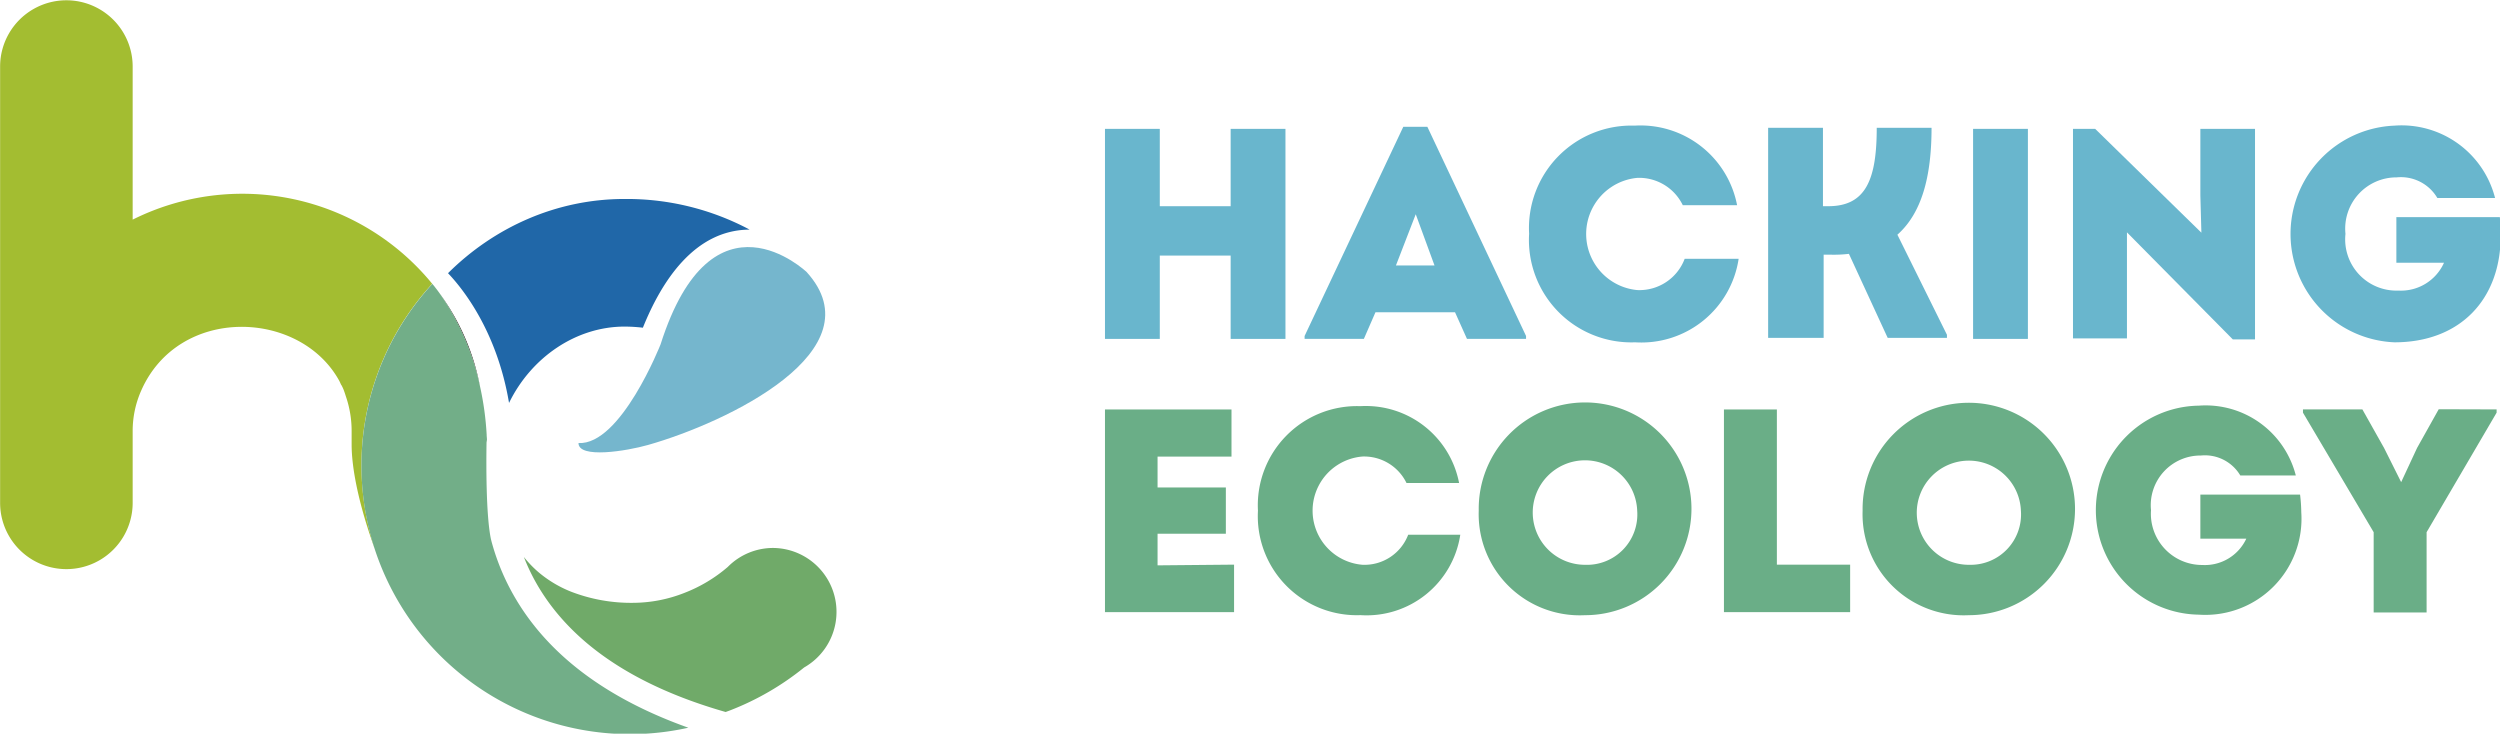 <?xml version="1.0" encoding="UTF-8" standalone="no"?>
<svg
   xmlns:dc="http://purl.org/dc/elements/1.1/"
   xmlns:cc="http://creativecommons.org/ns#"
   xmlns:rdf="http://www.w3.org/1999/02/22-rdf-syntax-ns#"
   xmlns:svg="http://www.w3.org/2000/svg"
   xmlns="http://www.w3.org/2000/svg"
   xmlns:sodipodi="http://sodipodi.sourceforge.net/DTD/sodipodi-0.dtd"
   xmlns:inkscape="http://www.inkscape.org/namespaces/inkscape"
   width="66.476mm"
   height="19.508mm"
   viewBox="0 0 66.476 19.508"
   version="1.1"
   id="svg8"
   sodipodi:docname="he_tb.svg"
   inkscape:export-filename="/home/smsj/test.png"
   inkscape:export-xdpi="81"
   inkscape:export-ydpi="81"
   inkscape:version="1.0.1 (1.0.1+r74)">
  <defs
     id="defs2" />
  <sodipodi:namedview
     id="base"
     pagecolor="#ffffff"
     bordercolor="#666666"
     borderopacity="1.0"
     inkscape:pageopacity="0.0"
     inkscape:pageshadow="2"
     inkscape:zoom="1.0262976"
     inkscape:cx="262.90756"
     inkscape:cy="24.369905"
     inkscape:document-units="mm"
     inkscape:current-layer="layer1"
     inkscape:document-rotation="0"
     showgrid="false"
     inkscape:window-width="1366"
     inkscape:window-height="715"
     inkscape:window-x="0"
     inkscape:window-y="29"
     inkscape:window-maximized="1" />
  <g
     inkscape:label="Layer 1"
     inkscape:groupmode="layer"
     id="layer1"
     transform="translate(254.807,183.806)">
    <g
       id="g3005"
       transform="matrix(0.448,0,0,0.448,-265.316,-212.493)"
       style="stroke-width:2.233">
      <g
         id="g2798"
         transform="matrix(0.792,0,0,0.792,142.761,-171.967)"
         style="stroke-width:2.82">
        <g
           id="g2772-1"
           transform="matrix(1.718,0,0,1.718,204.213,-313.567)"
           style="stroke-width:1.642">
          <path
             class="cls-63"
             d="m -152.716,380.595 v 2.071 h -5.631 v -8.841 h 5.519 v 2.056 h -3.225 v 1.348 h 2.979 v 2.019 h -2.979 v 1.378 z"
             id="path413-3-2"
             style="fill:#6aae87;stroke-width:0.434" />
          <path
             class="cls-63"
             d="m -151.674,378.241 a 4.328,4.328 0 0 1 4.469,-4.559 4.141,4.141 0 0 1 4.305,3.352 h -2.294 a 2.056,2.056 0 0 0 -1.922,-1.155 2.369,2.369 0 0 0 0,4.722 2.041,2.041 0 0 0 1.996,-1.311 h 2.272 a 4.134,4.134 0 0 1 -4.357,3.508 4.32,4.32 0 0 1 -4.469,-4.559 z"
             id="path415-6-7"
             style="fill:#6aae87;stroke-width:0.434" />
          <path
             class="cls-63"
             d="m -142.043,378.241 a 4.64,4.64 0 1 1 4.633,4.559 4.41,4.41 0 0 1 -4.633,-4.559 z m 6.912,0 a 2.279,2.279 0 1 0 -2.279,2.361 2.197,2.197 0 0 0 2.279,-2.361 z"
             id="path417-7-0"
             style="fill:#6aae87;stroke-width:0.434" />
          <path
             class="cls-63"
             d="m -125.842,380.595 v 2.071 h -5.505 v -8.841 h 2.309 v 6.771 z"
             id="path419-5-9"
             style="fill:#6aae87;stroke-width:0.434" />
          <path
             class="cls-63"
             d="m -125.298,378.241 a 4.633,4.633 0 1 1 4.633,4.559 4.41,4.41 0 0 1 -4.633,-4.559 z m 6.905,0 a 2.272,2.272 0 1 0 -2.235,2.361 2.197,2.197 0 0 0 2.235,-2.361 z"
             id="path421-3-3"
             style="fill:#6aae87;stroke-width:0.434" />
          <path
             class="cls-63"
             d="m -106.163,378.308 a 4.194,4.194 0 0 1 -4.469,4.469 4.559,4.559 0 0 1 0,-9.117 4.059,4.059 0 0 1 4.231,3.046 h -2.421 a 1.795,1.795 0 0 0 -1.721,-0.871 2.168,2.168 0 0 0 -2.175,2.384 2.235,2.235 0 0 0 2.235,2.391 1.996,1.996 0 0 0 1.922,-1.147 h -2.004 v -1.922 h 4.35 a 7.002,7.002 0 0 1 0.052,0.767 z"
             id="path423-5-6"
             style="fill:#6aae87;stroke-width:0.434" />
          <path
             class="cls-63"
             d="m -97.642,373.824 v 0.142 l -3.054,5.214 v 3.501 h -2.309 v -3.501 l -3.084,-5.214 v -0.142 h 2.592 l 0.946,1.683 0.745,1.49 0.693,-1.49 0.946,-1.691 z"
             id="path425-6-0"
             style="fill:#6aae87;stroke-width:0.434" />
          <path
             class="cls-17"
             d="m -150.474,361.586 v 9.162 h -2.391 v -3.635 h -3.091 v 3.635 h -2.391 v -9.162 h 2.391 v 3.374 h 3.091 v -3.374 z"
             id="path427-2-6"
             style="fill:#69b6cd;stroke-width:0.434" />
          <path
             class="cls-17"
             d="m -139.979,370.621 v 0.127 h -2.577 l -0.521,-1.162 h -3.471 l -0.506,1.162 h -2.585 v -0.127 l 4.305,-9.125 h 1.05 z m -5.676,-3.076 h 1.683 l -0.819,-2.235 z"
             id="path429-9-2"
             style="fill:#69b6cd;stroke-width:0.434" />
          <path
             class="cls-17"
             d="m -139.845,366.167 a 4.469,4.469 0 0 1 4.603,-4.722 4.29,4.29 0 0 1 4.469,3.471 h -2.369 a 2.115,2.115 0 0 0 -1.989,-1.192 2.458,2.458 0 0 0 0,4.894 2.108,2.108 0 0 0 2.071,-1.363 h 2.354 a 4.29,4.29 0 0 1 -4.514,3.642 4.469,4.469 0 0 1 -4.626,-4.73 z"
             id="path431-6"
             style="fill:#69b6cd;stroke-width:0.434" />
          <path
             class="cls-17"
             d="m -120.479,361.586 h 2.391 v 9.162 h -2.391 z"
             id="path433-1"
             style="fill:#69b6cd;stroke-width:0.434" />
          <path
             class="cls-17"
             d="m -108.181,361.586 v 9.184 h -0.968 l -4.618,-4.67 v 1.646 2.979 h -2.354 v -9.139 h 0.968 l 4.633,4.529 -0.045,-1.624 v -2.905 z"
             id="path435-8"
             style="fill:#69b6cd;stroke-width:0.434" />
          <path
             class="cls-17"
             d="m -97.463,366.234 c 0,2.816 -1.795,4.663 -4.633,4.663 a 4.73,4.73 0 0 1 0,-9.452 4.208,4.208 0 0 1 4.387,3.158 h -2.518 a 1.84,1.84 0 0 0 -1.773,-0.901 2.235,2.235 0 0 0 -2.235,2.465 2.235,2.235 0 0 0 2.309,2.473 2.056,2.056 0 0 0 1.989,-1.214 h -2.078 v -1.989 h 4.514 a 7.396,7.396 0 0 1 0.037,0.797 z"
             id="path437-7"
             style="fill:#69b6cd;stroke-width:0.434" />
          <path
             class="cls-17"
             d="m -121.619,370.569 v 0.134 h -2.585 l -1.691,-3.665 a 5.601,5.601 0 0 1 -0.745,0.037 h -0.358 v 3.627 h -2.421 v -9.162 h 2.391 v 3.419 h 0.238 c 1.639,0 2.108,-1.177 2.108,-3.419 h 2.391 c 0,2.138 -0.432,3.724 -1.49,4.663 z"
             id="path439-9"
             style="fill:#69b6cd;stroke-width:0.434" />
        </g>
      </g>
      <g
         id="g2976"
         transform="translate(0,-1.091)"
         style="stroke-width:2.233">
        <g
           id="g2964"
           style="stroke-width:2.233">
          <path
             class="cls-4"
             d="m 69.348,97.648 a 3.78,3.78 0 0 0 -2.696,1.128 8.815,8.815 0 0 1 -2.57,1.538 8.38,8.38 0 0 1 -2.977,0.59 h -0.012 a 9.886,9.886 0 0 1 -3.743,-0.662 6.98,6.98 0 0 1 -1.937,-1.161 6.692,6.692 0 0 1 -0.862,-0.897 11.9,11.9 0 0 0 0.912,1.849 c 2.051,3.375 5.771,5.84 11.064,7.351 l 0.26,-0.095 a 16.364,16.364 0 0 0 4.398,-2.547 3.794,3.794 0 0 0 -1.838,-7.094 z"
             id="path38"
             style="fill:#70aa69;stroke-width:0.591" />
          <path
             class="cls-5"
             d="m 67.951,78.753 a 15.5,15.5 0 0 0 -7.416,-1.818 h -0.019 c -4.031,0 -7.728,1.68 -10.467,4.405 0.84,0.878 2.901,3.411 3.622,7.701 1.311,-2.696 3.967,-4.531 6.856,-4.532 a 9.455,9.455 0 0 1 1.088,0.066 c 1.123,-2.792 3.085,-5.812 6.336,-5.821 z"
             id="path40"
             style="fill:#2067a8;stroke-width:0.591" />
          <path
             class="cls-3"
             d="m 62.668,85.557 c 0,0 -2.361,6.002 -4.876,5.864 0,0.942 2.853,0.476 4.127,0.114 4.695,-1.331 13.642,-5.609 9.413,-10.267 0,0.005 -5.593,-5.35 -8.665,4.289 z"
             id="path42"
             style="fill:#75b6cd;stroke-width:0.591" />
          <path
             class="cls-6"
             d="M 49.117,81.975 A 14.56,14.56 0 0 0 31.332,78.16 v -9.084 a 3.934,3.934 0 1 0 -7.868,0 v 25.87 0 c 0,0.009 0,0.016 0,0.024 a 3.934,3.934 0 0 0 7.868,0 c 0,-0.009 0,-0.016 0,-0.024 v 0 -4.243 a 5.902,5.902 0 0 1 0.495,-2.368 c 2.218,-5.098 9.417,-4.853 11.757,-0.626 0.047,0.084 0.083,0.172 0.126,0.267 v -0.016 a 2.299,2.299 0 0 1 0.183,0.409 v 0 c 0.029,0.078 0.059,0.172 0.09,0.272 a 6.331,6.331 0 0 1 0.345,2.059 v 0.805 c 0,2.587 1.354,6.133 1.354,6.133 l 0.009,0.021 a 15.907,15.907 0 0 1 3.425,-15.695 z"
             id="path44"
             style="fill:#a3bd31;stroke-width:0.591" />
          <path
             class="cls-7"
             d="m 49.236,82.126 c 0.019,0.026 0.04,0.05 0.059,0.078 z"
             id="path46"
             style="fill:#211915;stroke-width:0.591" />
          <path
             class="cls-7"
             d="m 49.554,82.547 a 15.231,15.231 0 0 1 2.394,5.519 13.604,13.604 0 0 0 -2.394,-5.519 z"
             id="path48"
             style="fill:#211915;stroke-width:0.591" />
          <path
             class="cls-7"
             d="m 49.121,81.969 v 0 c 0.038,0.048 0.081,0.095 0.119,0.143 -0.041,-0.043 -0.088,-0.097 -0.119,-0.143 z"
             id="path50"
             style="fill:#211915;stroke-width:0.591" />
          <path
             class="cls-7"
             d="m 49.295,82.195 c 0.09,0.114 0.172,0.233 0.259,0.345 Q 49.423,82.359 49.295,82.195 Z"
             id="path52"
             style="fill:#211915;stroke-width:0.591" />
          <path
             class="cls-2"
             d="m 54.138,100.784 a 13.594,13.594 0 0 1 -1.473,-3.399 c -0.01,-0.036 -0.021,-0.072 -0.031,-0.112 -0.01,-0.04 -0.022,-0.09 -0.034,-0.135 -0.305,-1.419 -0.283,-4.591 -0.264,-5.755 0.009,-0.05 0.016,-0.102 0.024,-0.154 0,-0.083 -0.01,-0.16 -0.016,-0.243 v -0.045 0 a 17.724,17.724 0 0 0 -0.395,-2.882 15.231,15.231 0 0 0 -2.394,-5.519 c -0.085,-0.119 -0.172,-0.238 -0.259,-0.345 -0.019,-0.028 -0.04,-0.052 -0.059,-0.078 -0.019,-0.026 -0.081,-0.095 -0.119,-0.143 A 15.936,15.936 0 0 0 64.313,108.317 c -4.748,-1.692 -8.165,-4.213 -10.176,-7.533 z"
             id="path54"
             style="fill:#72ae88;stroke-width:0.591" />
        </g>
      </g>
    </g>
  </g>
</svg>
